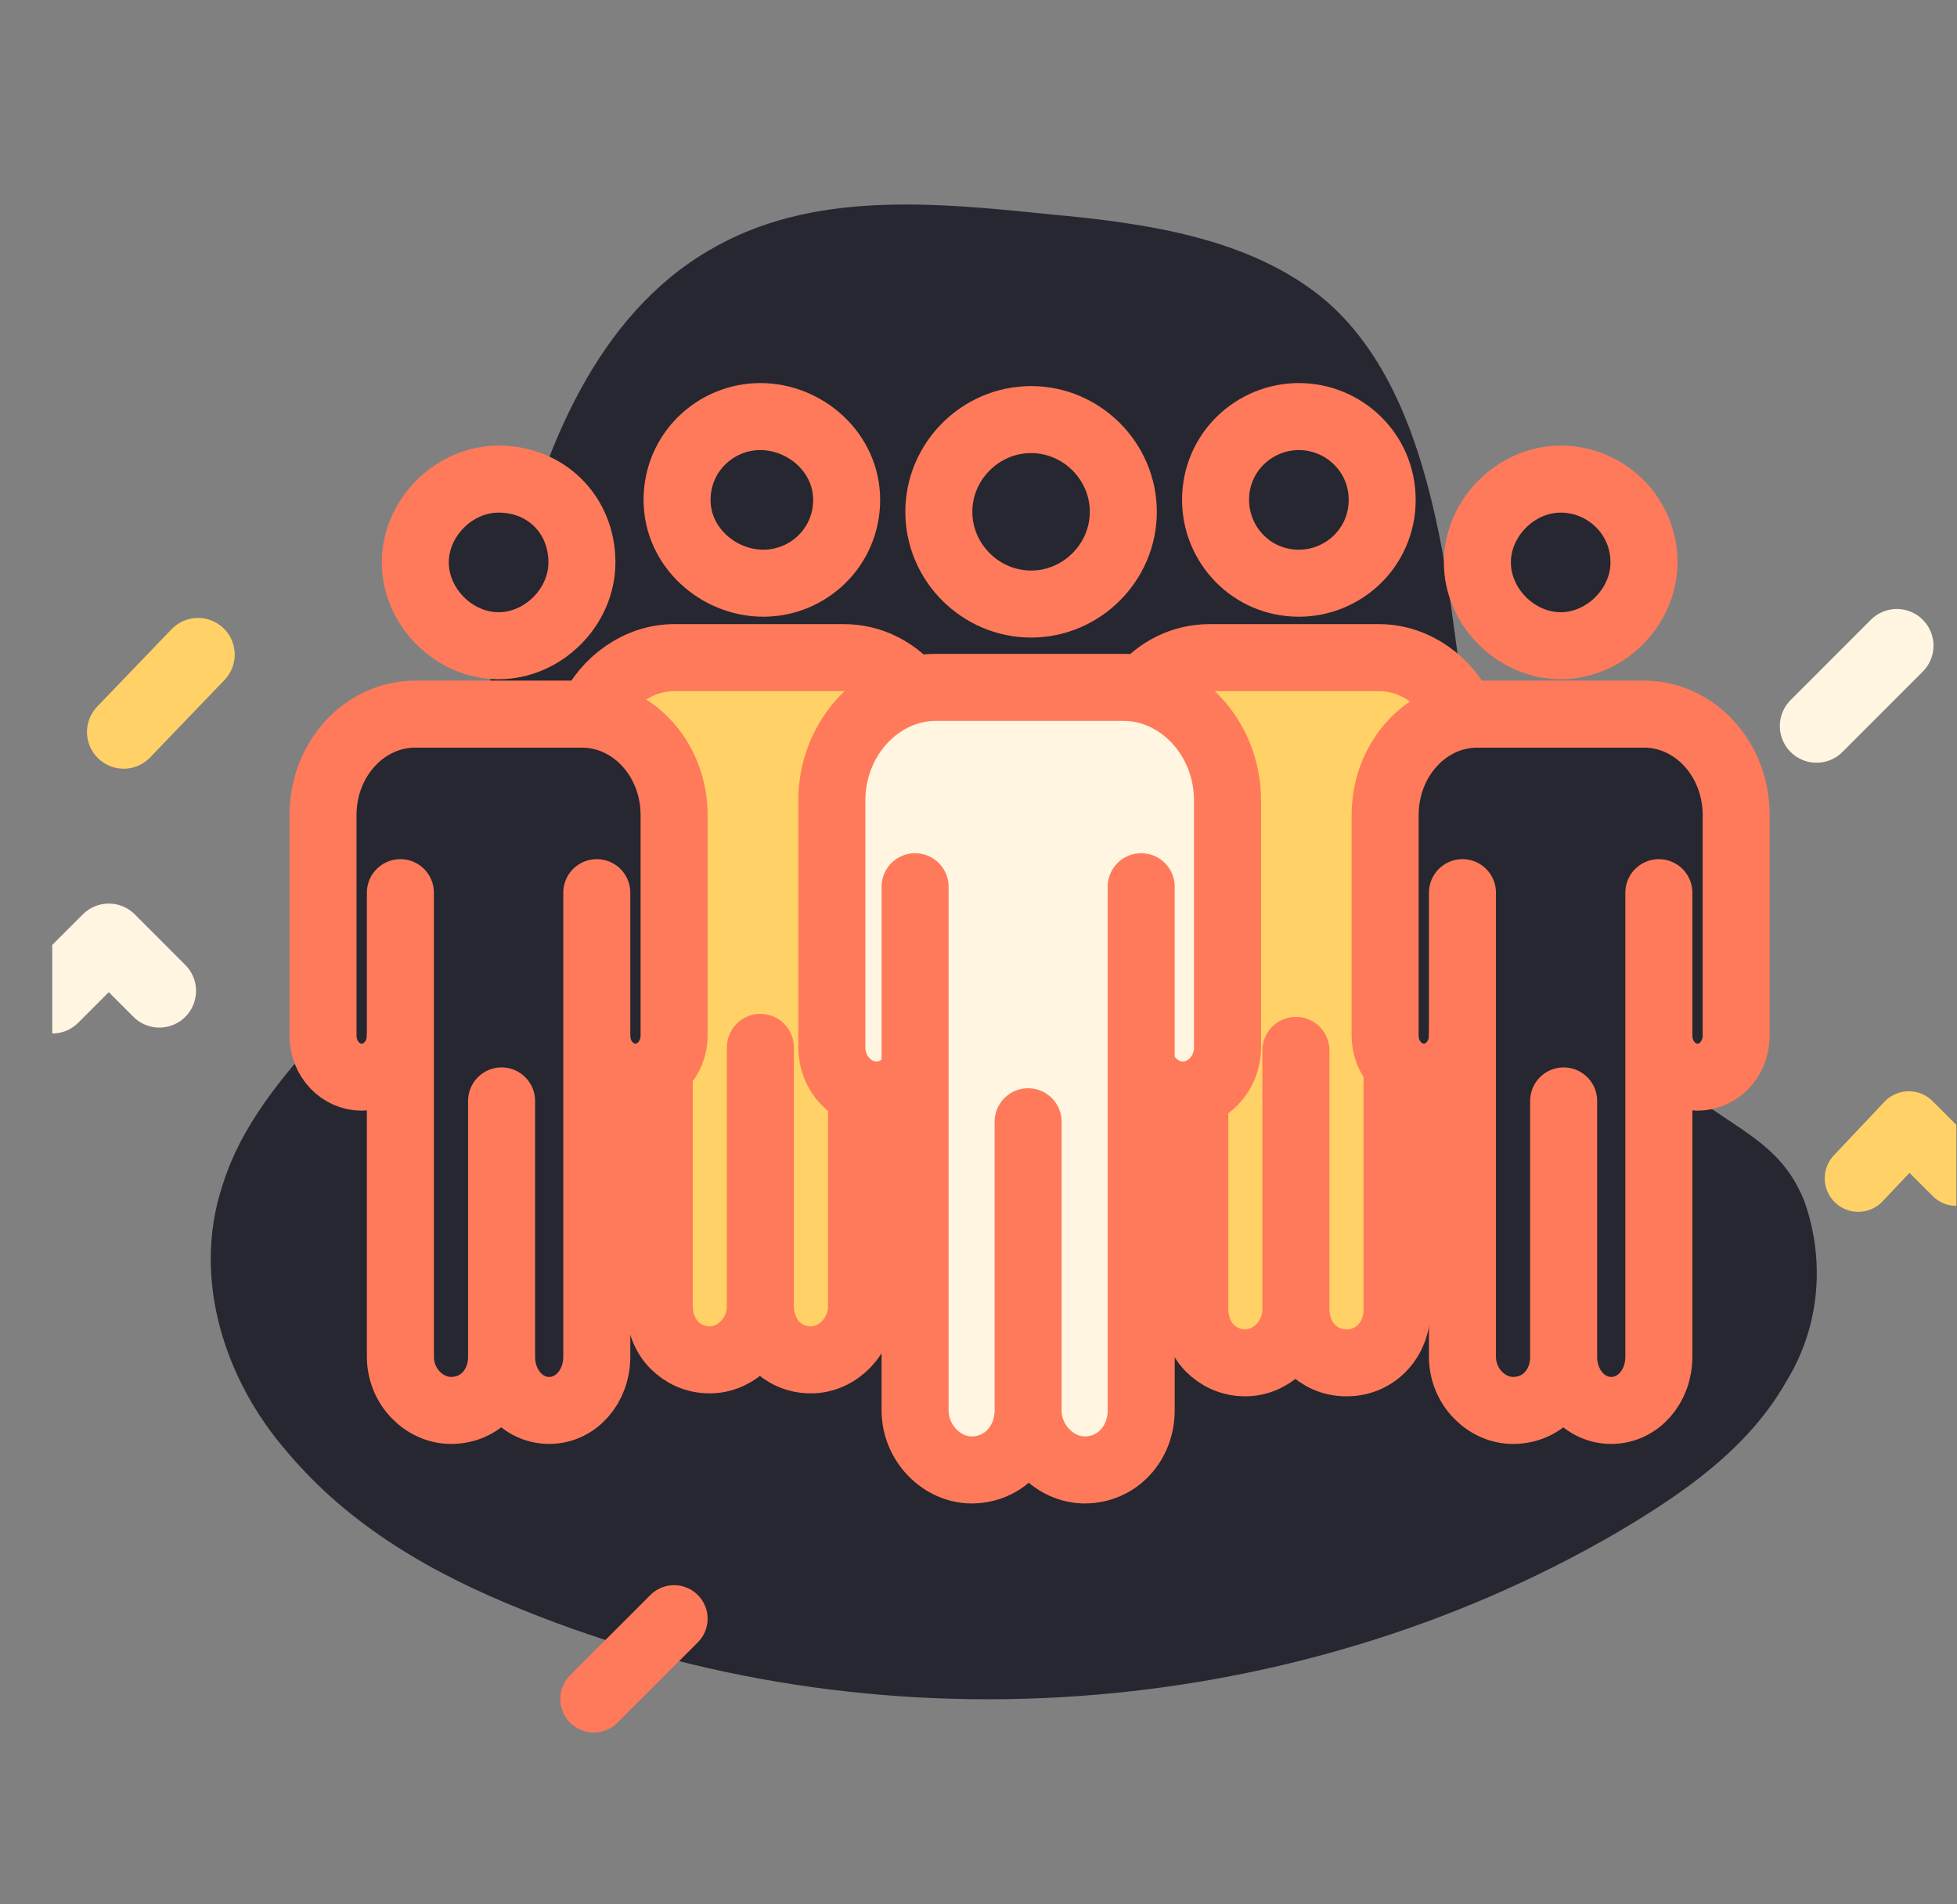 <svg width="37" height="36" viewBox="0 0 37 36" fill="none" xmlns="http://www.w3.org/2000/svg">
<rect x="0" y="0" width="37" height="36" fill="#808080" stroke="none"/>
<g clip-path="url(#clip0_526_9359)">
<path d="M28.044 14.962C27.595 13.387 27.538 11.7 27.201 10.069C26.863 8.437 26.301 6.75 25.063 5.681C23.657 4.5 21.688 4.219 19.832 4.05C17.638 3.825 15.332 3.6 13.419 4.725C11.282 5.962 10.27 8.494 9.707 10.856C9.145 13.275 8.807 15.806 7.457 17.831C6.388 19.406 4.757 20.587 4.195 22.444C3.632 24.187 4.251 26.1 5.432 27.45C6.613 28.856 8.188 29.756 9.876 30.431C16.513 33.131 24.388 32.569 30.576 28.969C31.813 28.237 33.051 27.394 33.782 26.1C34.401 25.087 34.513 23.85 34.12 22.725C33.726 21.712 32.995 21.431 32.151 20.812C30.126 19.35 28.72 17.269 28.044 14.962Z" fill="#262730"/>
<path d="M16.007 9.45C16.007 10.35 15.276 11.025 14.432 11.025C13.588 11.025 12.801 10.35 12.801 9.45C12.801 8.55 13.532 7.875 14.376 7.875C15.22 7.875 16.007 8.55 16.007 9.45Z" fill="#262730" stroke="#FF7A5A" stroke-width="1.267" stroke-miterlimit="10" stroke-linecap="round" stroke-linejoin="round"/>
<path d="M16.289 20.644V24.694C16.289 25.257 15.839 25.707 15.332 25.707C15.051 25.707 14.826 25.594 14.657 25.425C14.489 25.257 14.376 24.975 14.376 24.694C14.376 25.257 13.926 25.707 13.42 25.707C13.139 25.707 12.914 25.594 12.745 25.425C12.576 25.257 12.464 24.975 12.464 24.694V20.25L11.17 13.5C11.451 12.882 12.07 12.432 12.745 12.432H15.951C16.457 12.432 16.907 12.657 17.245 13.05" fill="#FFD166"/>
<path d="M16.289 20.644V24.694C16.289 25.257 15.839 25.707 15.332 25.707C15.051 25.707 14.826 25.594 14.657 25.425C14.489 25.257 14.376 24.975 14.376 24.694M14.376 24.694V19.8M14.376 24.694C14.376 25.257 13.926 25.707 13.42 25.707C13.139 25.707 12.914 25.594 12.745 25.425C12.576 25.257 12.464 24.975 12.464 24.694V20.25L11.17 13.5C11.451 12.882 12.07 12.432 12.745 12.432H15.951C16.457 12.432 16.907 12.657 17.245 13.05" stroke="#FF7A5A" stroke-width="1.267" stroke-miterlimit="10" stroke-linecap="round" stroke-linejoin="round"/>
<path d="M26.132 9.45C26.132 10.35 25.401 11.025 24.557 11.025C23.657 11.025 22.982 10.294 22.982 9.45C22.982 8.55 23.714 7.875 24.557 7.875C25.401 7.875 26.132 8.55 26.132 9.45Z" fill="#262730" stroke="#FF7A5A" stroke-width="1.267" stroke-miterlimit="10" stroke-linecap="round" stroke-linejoin="round"/>
<path d="M26.414 20.25V24.75C26.414 25.313 26.02 25.763 25.457 25.763C25.176 25.763 24.951 25.65 24.782 25.482C24.614 25.313 24.501 25.032 24.501 24.75C24.501 25.313 24.051 25.763 23.545 25.763C23.264 25.763 23.039 25.65 22.87 25.482C22.701 25.313 22.589 25.032 22.589 24.75V20.7L21.576 13.05C21.914 12.657 22.364 12.432 22.87 12.432H26.076C26.751 12.432 27.37 12.882 27.651 13.5" fill="#FFD166"/>
<path d="M26.414 20.25V24.75C26.414 25.313 26.02 25.763 25.457 25.763C25.176 25.763 24.951 25.65 24.782 25.482C24.614 25.313 24.501 25.032 24.501 24.75M24.501 24.75V19.857M24.501 24.75C24.501 25.313 24.051 25.763 23.545 25.763C23.264 25.763 23.039 25.65 22.87 25.482C22.701 25.313 22.589 25.032 22.589 24.75V20.7L21.576 13.05C21.914 12.657 22.364 12.432 22.87 12.432H26.076C26.751 12.432 27.37 12.882 27.651 13.5" stroke="#FF7A5A" stroke-width="1.267" stroke-miterlimit="10" stroke-linecap="round" stroke-linejoin="round"/>
<path d="M21.238 9.675C21.238 10.632 20.45 11.419 19.494 11.419C18.538 11.419 17.75 10.632 17.75 9.675C17.75 8.719 18.538 7.932 19.494 7.932C20.45 7.932 21.238 8.719 21.238 9.675Z" fill="#262730" stroke="#FF7A5A" stroke-width="1.267" stroke-miterlimit="10" stroke-linecap="round" stroke-linejoin="round"/>
<path d="M17.414 19.8C17.414 20.307 17.02 20.7 16.57 20.7C16.12 20.7 15.727 20.307 15.727 19.8V15.132C15.727 13.95 16.627 12.994 17.695 12.994H21.239C22.308 12.994 23.208 13.95 23.208 15.132V19.8C23.208 20.307 22.814 20.7 22.364 20.7C21.914 20.7 21.52 20.307 21.52 19.8" fill="#FFF5E1"/>
<path d="M17.414 19.8C17.414 20.307 17.02 20.7 16.57 20.7C16.12 20.7 15.727 20.307 15.727 19.8V15.132C15.727 13.95 16.627 12.994 17.695 12.994H21.239C22.308 12.994 23.208 13.95 23.208 15.132V19.8C23.208 20.307 22.814 20.7 22.364 20.7C21.914 20.7 21.52 20.307 21.52 19.8" stroke="#FF7A5A" stroke-width="1.267" stroke-miterlimit="10" stroke-linecap="round" stroke-linejoin="round"/>
<path d="M21.576 16.763V26.663C21.576 27.281 21.126 27.788 20.507 27.788C19.945 27.788 19.438 27.281 19.438 26.663C19.438 27.281 18.988 27.788 18.369 27.788C17.807 27.788 17.301 27.281 17.301 26.663V16.763" fill="#FFF5E1"/>
<path d="M21.576 16.763V26.663C21.576 27.281 21.126 27.788 20.507 27.788C19.945 27.788 19.438 27.281 19.438 26.663M19.438 26.663V21.206M19.438 26.663C19.438 27.281 18.988 27.788 18.369 27.788C17.807 27.788 17.301 27.281 17.301 26.663V16.763" stroke="#FF7A5A" stroke-width="1.267" stroke-miterlimit="10" stroke-linecap="round" stroke-linejoin="round"/>
<path d="M11.002 10.632C11.002 11.475 10.27 12.207 9.427 12.207C8.583 12.207 7.852 11.475 7.852 10.632C7.852 9.788 8.583 9.057 9.427 9.057C10.327 9.057 11.002 9.732 11.002 10.632Z" fill="#262730" stroke="#FF7A5A" stroke-width="1.267" stroke-miterlimit="10" stroke-linecap="round" stroke-linejoin="round"/>
<path d="M7.57 19.575C7.57 20.025 7.232 20.363 6.839 20.363C6.445 20.363 6.107 20.025 6.107 19.575V15.412C6.107 14.344 6.895 13.5 7.851 13.5H11.001C11.957 13.5 12.745 14.344 12.745 15.412V19.575C12.745 20.025 12.407 20.363 12.014 20.363C11.62 20.363 11.282 20.025 11.282 19.575" fill="#262730"/>
<path d="M7.57 19.575C7.57 20.025 7.232 20.363 6.839 20.363C6.445 20.363 6.107 20.025 6.107 19.575V15.412C6.107 14.344 6.895 13.5 7.851 13.5H11.001C11.957 13.5 12.745 14.344 12.745 15.412V19.575C12.745 20.025 12.407 20.363 12.014 20.363C11.62 20.363 11.282 20.025 11.282 19.575" stroke="#FF7A5A" stroke-width="1.267" stroke-miterlimit="10" stroke-linecap="round" stroke-linejoin="round"/>
<path d="M11.283 16.875V25.65C11.283 26.212 10.889 26.663 10.383 26.663C9.877 26.663 9.483 26.212 9.483 25.65C9.483 26.212 9.089 26.663 8.527 26.663C8.02 26.663 7.57 26.212 7.57 25.65V16.875" fill="#262730"/>
<path d="M11.283 16.875V25.65C11.283 26.212 10.889 26.663 10.383 26.663C9.877 26.663 9.483 26.212 9.483 25.65M9.483 25.65V20.812M9.483 25.65C9.483 26.212 9.089 26.663 8.527 26.663C8.02 26.663 7.57 26.212 7.57 25.65V16.875" stroke="#FF7A5A" stroke-width="1.267" stroke-miterlimit="10" stroke-linecap="round" stroke-linejoin="round"/>
<path d="M31.082 10.632C31.082 11.475 30.35 12.207 29.507 12.207C28.663 12.207 27.932 11.475 27.932 10.632C27.932 9.788 28.663 9.057 29.507 9.057C30.35 9.057 31.082 9.732 31.082 10.632Z" fill="#262730" stroke="#FF7A5A" stroke-width="1.267" stroke-miterlimit="10" stroke-linecap="round" stroke-linejoin="round"/>
<path d="M27.65 19.575C27.65 20.025 27.312 20.363 26.919 20.363C26.525 20.363 26.188 20.025 26.188 19.575V15.412C26.188 14.344 26.975 13.5 27.931 13.5H31.081C32.038 13.5 32.825 14.344 32.825 15.412V19.575C32.825 20.025 32.487 20.363 32.094 20.363C31.7 20.363 31.363 20.025 31.363 19.575" fill="#262730"/>
<path d="M27.65 19.575C27.65 20.025 27.312 20.363 26.919 20.363C26.525 20.363 26.188 20.025 26.188 19.575V15.412C26.188 14.344 26.975 13.5 27.931 13.5H31.081C32.038 13.5 32.825 14.344 32.825 15.412V19.575C32.825 20.025 32.487 20.363 32.094 20.363C31.7 20.363 31.363 20.025 31.363 19.575" stroke="#FF7A5A" stroke-width="1.267" stroke-miterlimit="10" stroke-linecap="round" stroke-linejoin="round"/>
<path d="M31.363 16.875V25.65C31.363 26.212 30.969 26.663 30.463 26.663C29.957 26.663 29.563 26.212 29.563 25.65C29.563 26.212 29.169 26.663 28.607 26.663C28.1 26.663 27.65 26.212 27.65 25.65V16.875" fill="#262730"/>
<path d="M31.363 16.875V25.65C31.363 26.212 30.969 26.663 30.463 26.663C29.957 26.663 29.563 26.212 29.563 25.65M29.563 25.65V20.812M29.563 25.65C29.563 26.212 29.169 26.663 28.607 26.663C28.1 26.663 27.65 26.212 27.65 25.65V16.875" stroke="#FF7A5A" stroke-width="1.267" stroke-miterlimit="10" stroke-linecap="round" stroke-linejoin="round"/>
<path d="M0.988 18.844L2.057 17.775L3.013 18.732" stroke="#FFF5E1" stroke-width="1.387" stroke-miterlimit="10" stroke-linecap="round" stroke-linejoin="round"/>
<path d="M35.133 22.275L36.089 21.263L36.989 22.163" stroke="#FFD166" stroke-width="1.267" stroke-miterlimit="10" stroke-linecap="round" stroke-linejoin="round"/>
<path d="M3.744 12.375L2.338 13.838" stroke="#FFD166" stroke-width="1.387" stroke-miterlimit="10" stroke-linecap="round" stroke-linejoin="round"/>
<path d="M35.862 12.206L34.344 13.725" stroke="#FFF5E1" stroke-width="1.387" stroke-miterlimit="10" stroke-linecap="round" stroke-linejoin="round"/>
<path d="M12.745 30.6L11.227 32.118" stroke="#FF7A5A" stroke-width="1.267" stroke-miterlimit="10" stroke-linecap="round" stroke-linejoin="round"/>
<path d="M25.231 29.138L23.656 30.656" stroke="#262730" stroke-width="1.267" stroke-miterlimit="10" stroke-linecap="round" stroke-linejoin="round"/>
</g>
<defs>
<clipPath id="clip0_526_9359">
<rect width="36" height="36" fill="white" transform="translate(0.988)"/>
</clipPath>
</defs>
</svg>
